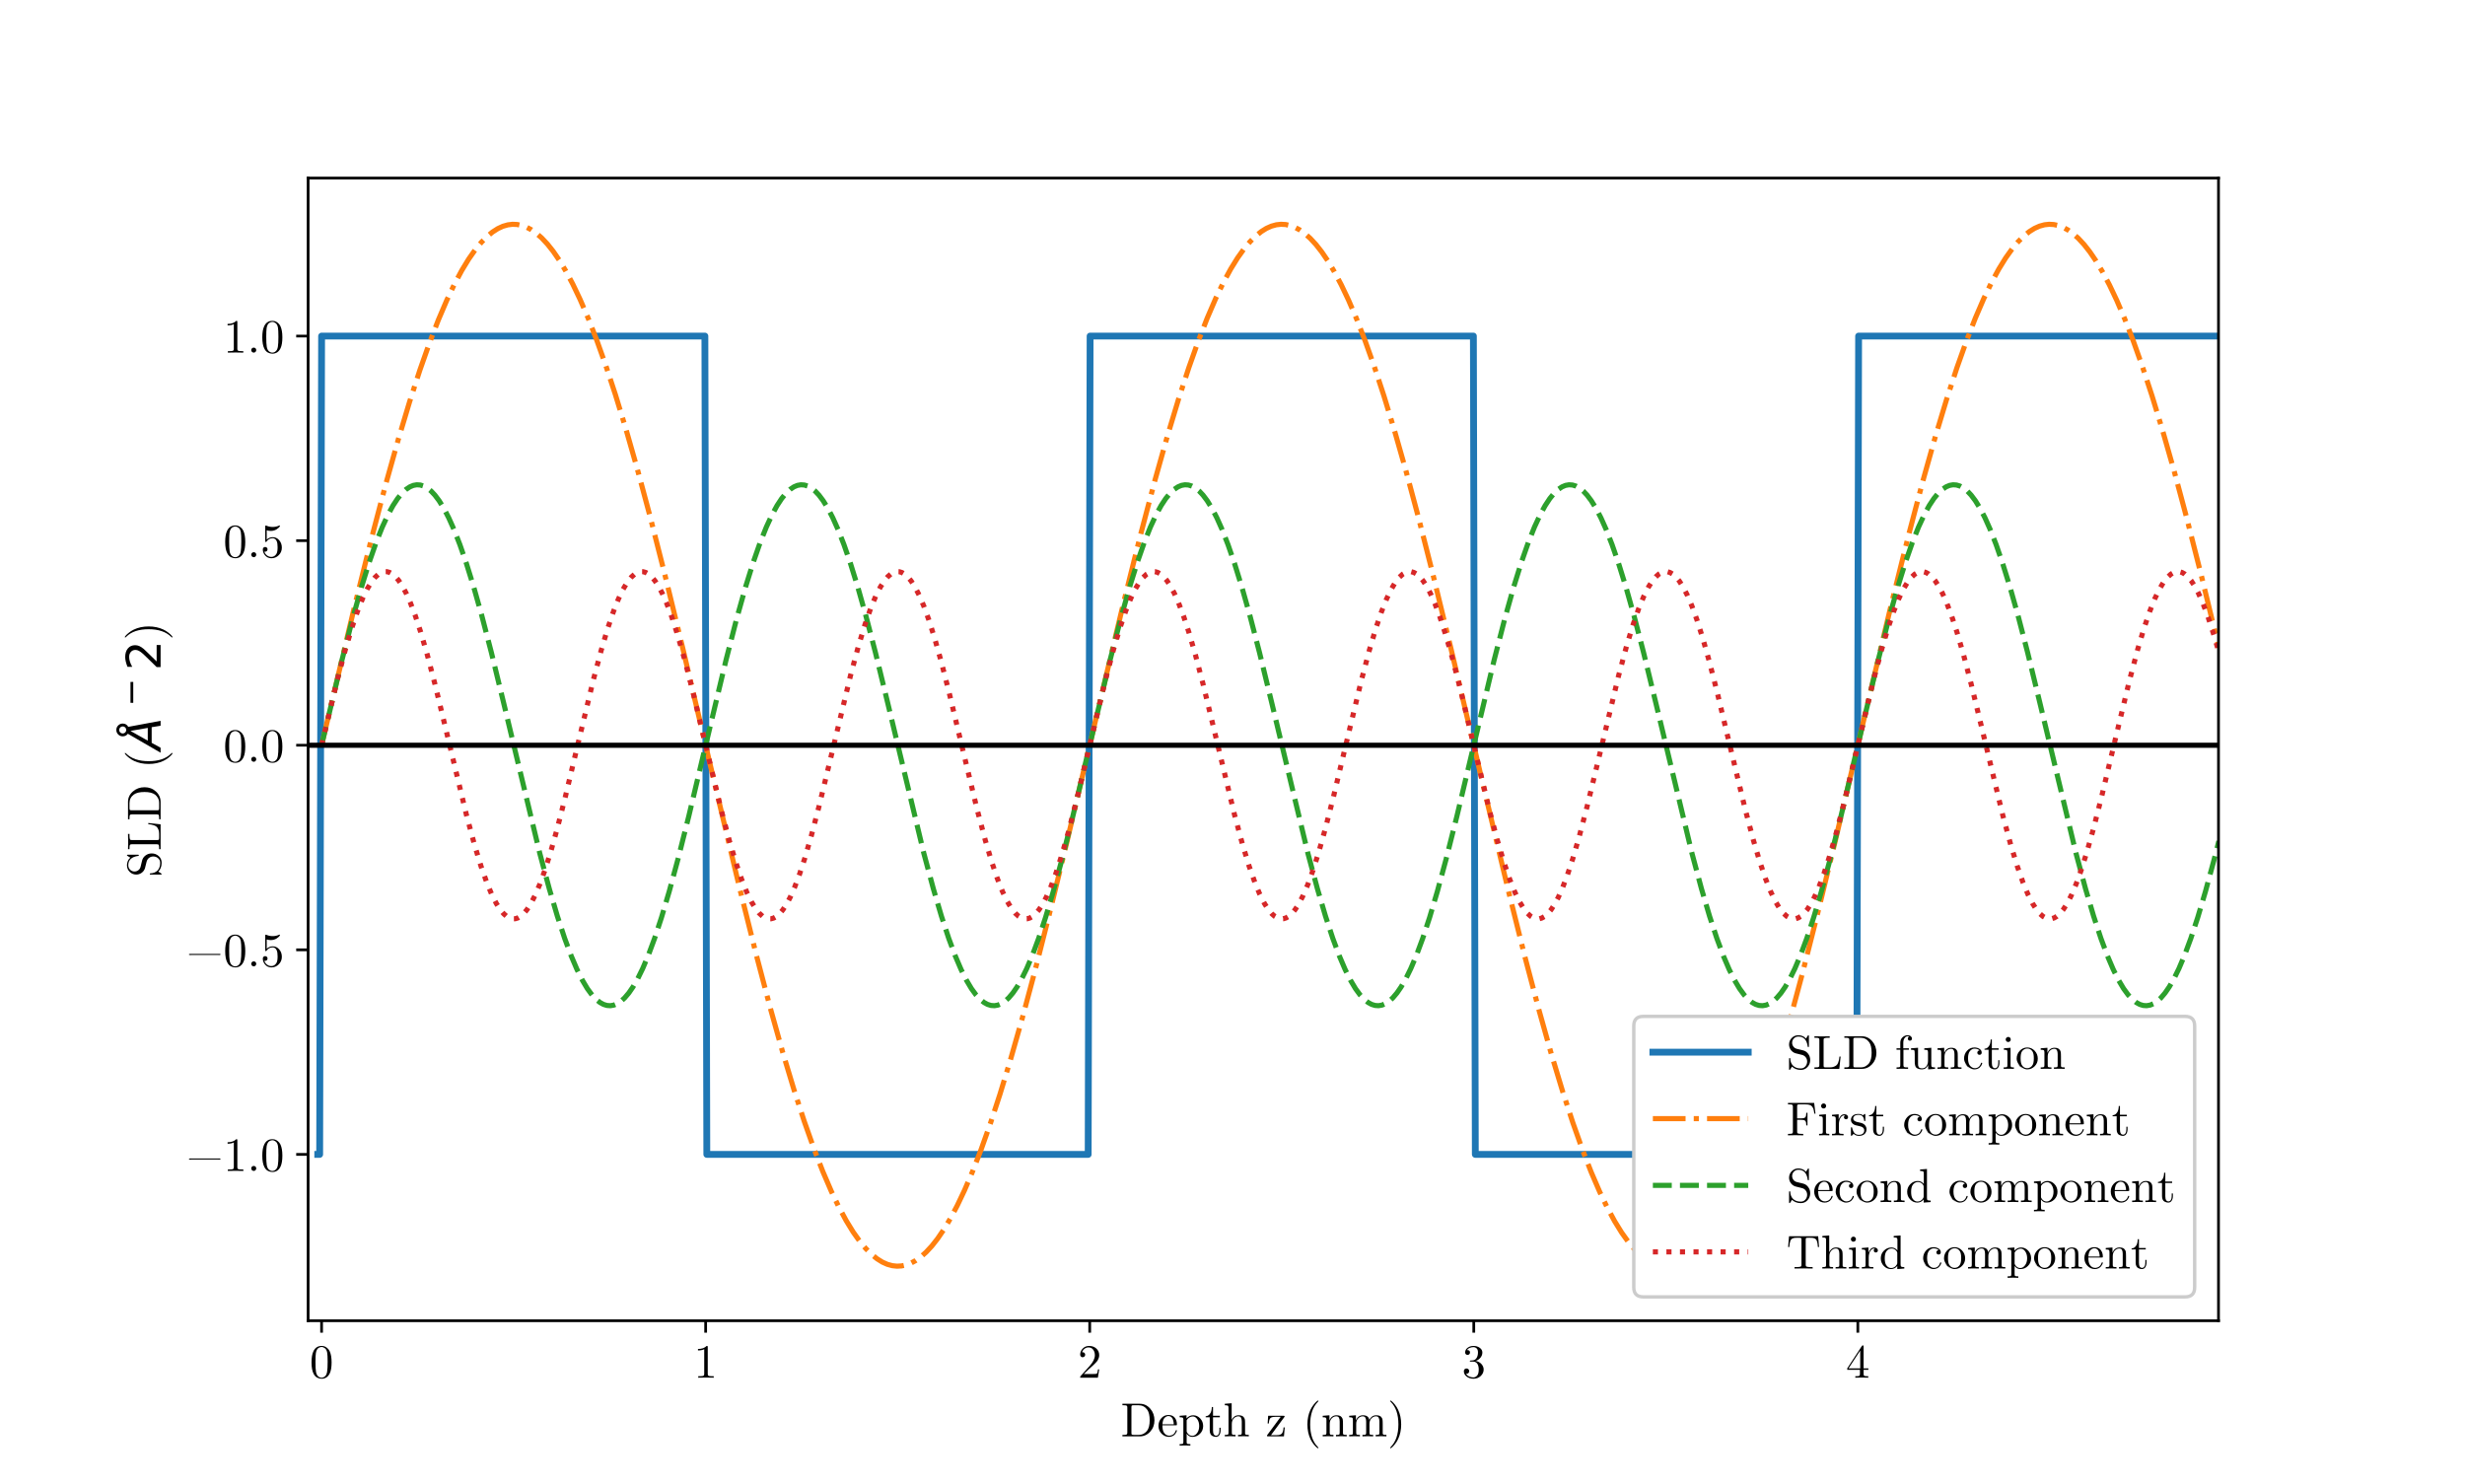 <?xml version="1.0" encoding="utf-8" standalone="no"?>
<!DOCTYPE svg PUBLIC "-//W3C//DTD SVG 1.1//EN"
  "http://www.w3.org/Graphics/SVG/1.1/DTD/svg11.dtd">
<!-- Created with matplotlib (https://matplotlib.org/) -->
<svg height="435.6pt" version="1.1" viewBox="0 0 723.6 435.6" width="723.6pt" xmlns="http://www.w3.org/2000/svg" xmlns:xlink="http://www.w3.org/1999/xlink">
 <defs>
  <style type="text/css">*{stroke-linecap:butt;stroke-linejoin:round;}</style>
 </defs>
 <g id="figure_1">
  <g id="patch_1">
   <path d="M 0 435.6 
L 723.6 435.6 
L 723.6 0 
L 0 0 
z
" style="fill:#ffffff;"/>
  </g>
  <g id="axes_1">
   <g id="patch_2">
    <path d="M 90.45 387.684 
L 651.24 387.684 
L 651.24 52.272 
L 90.45 52.272 
z
" style="fill:#ffffff;"/>
   </g>
   <g id="matplotlib.axis_1">
    <g id="xtick_1">
     <g id="line2d_1">
      <defs>
       <path d="M 0 0 
L 0 3.5 
" id="mf16ecf7444" style="stroke:#000000;stroke-width:0.8;"/>
      </defs>
      <g>
       <use style="stroke:#000000;stroke-width:0.8;" x="94.402" xlink:href="#mf16ecf7444" y="387.684"/>
      </g>
     </g>
     <g id="text_1">
      <!-- 0 -->
      <g transform="translate(90.902 404.401)scale(0.14 -0.14)">
       <defs>
        <path d="M 3.906 32 
Q 3.906 46.703 7.594 54.703 
Q 12.797 66.594 25 66.594 
Q 27.594 66.594 30.297 65.891 
Q 33 65.203 36.453 62.5 
Q 39.906 59.797 42 55.406 
Q 46 46.906 46 32 
Q 46 17.406 42.297 9.406 
Q 36.906 -2.203 24.906 -2.203 
Q 20.406 -2.203 15.844 0.094 
Q 11.297 2.406 8.406 7.906 
Q 3.906 16.203 3.906 32 
z
M 12.203 33.203 
Q 12.203 18.094 13.297 12.094 
Q 14.5 5.594 17.844 2.797 
Q 21.203 0 24.906 0 
Q 28.906 0 32.25 3 
Q 35.594 6 36.594 12.5 
Q 37.703 18.906 37.703 33.203 
Q 37.703 47.094 36.703 52.703 
Q 35.406 59.203 31.906 61.797 
Q 28.406 64.406 24.906 64.406 
Q 23.594 64.406 22.188 64 
Q 20.797 63.594 18.797 62.5 
Q 16.797 61.406 15.25 58.594 
Q 13.703 55.797 13 51.594 
Q 12.203 46.203 12.203 33.203 
z
" id="CMUSerif-Roman-48"/>
       </defs>
       <use xlink:href="#CMUSerif-Roman-48"/>
      </g>
     </g>
    </g>
    <g id="xtick_2">
     <g id="line2d_2">
      <g>
       <use style="stroke:#000000;stroke-width:0.8;" x="207.143" xlink:href="#mf16ecf7444" y="387.684"/>
      </g>
     </g>
     <g id="text_2">
      <!-- 1 -->
      <g transform="translate(203.643 404.401)scale(0.14 -0.14)">
       <defs>
        <path d="M 8.906 57.094 
L 8.906 60.203 
Q 20.906 60.203 27.094 66.594 
Q 28.797 66.594 29.094 66.188 
Q 29.406 65.797 29.406 64 
L 29.406 7.906 
Q 29.406 4.906 30.844 4 
Q 32.297 3.094 38.703 3.094 
L 41.906 3.094 
L 41.906 0 
Q 38.406 0.297 25.703 0.297 
Q 13 0.297 9.5 0 
L 9.5 3.094 
L 12.703 3.094 
Q 19 3.094 20.5 4 
Q 22 4.906 22 7.906 
L 22 59.703 
Q 16.797 57.094 8.906 57.094 
z
" id="CMUSerif-Roman-49"/>
       </defs>
       <use xlink:href="#CMUSerif-Roman-49"/>
      </g>
     </g>
    </g>
    <g id="xtick_3">
     <g id="line2d_3">
      <g>
       <use style="stroke:#000000;stroke-width:0.8;" x="319.885" xlink:href="#mf16ecf7444" y="387.684"/>
      </g>
     </g>
     <g id="text_3">
      <!-- 2 -->
      <g transform="translate(316.385 404.401)scale(0.14 -0.14)">
       <defs>
        <path d="M 5 0 
Q 5 1.797 5.141 2.344 
Q 5.297 2.906 6.094 3.703 
L 25.297 25.094 
Q 35.797 36.906 35.797 47.203 
Q 35.797 53.906 32.297 58.703 
Q 28.797 63.5 22.406 63.5 
Q 18 63.5 14.297 60.797 
Q 10.594 58.094 8.906 53.297 
Q 9.203 53.406 10.203 53.406 
Q 12.703 53.406 14.094 51.844 
Q 15.5 50.297 15.5 48.203 
Q 15.5 45.5 13.75 44.203 
Q 12 42.906 10.297 42.906 
Q 9.594 42.906 8.688 43.047 
Q 7.797 43.203 6.391 44.594 
Q 5 46 5 48.5 
Q 5 55.5 10.297 61.047 
Q 15.594 66.594 23.703 66.594 
Q 32.906 66.594 38.906 61.141 
Q 44.906 55.703 44.906 47.203 
Q 44.906 44.203 44 41.5 
Q 43.094 38.797 41.891 36.688 
Q 40.703 34.594 37.5 31.25 
Q 34.297 27.906 31.688 25.5 
Q 29.094 23.094 23.297 18 
L 12.703 7.703 
L 30.703 7.703 
Q 39.5 7.703 40.203 8.5 
Q 41.203 9.906 42.406 17.406 
L 44.906 17.406 
L 42.094 0 
z
" id="CMUSerif-Roman-50"/>
       </defs>
       <use xlink:href="#CMUSerif-Roman-50"/>
      </g>
     </g>
    </g>
    <g id="xtick_4">
     <g id="line2d_4">
      <g>
       <use style="stroke:#000000;stroke-width:0.8;" x="432.626" xlink:href="#mf16ecf7444" y="387.684"/>
      </g>
     </g>
     <g id="text_4">
      <!-- 3 -->
      <g transform="translate(429.126 404.401)scale(0.14 -0.14)">
       <defs>
        <path d="M 4.203 13.5 
Q 4.203 16.5 5.891 17.891 
Q 7.594 19.297 9.797 19.297 
Q 12.094 19.297 13.75 17.797 
Q 15.406 16.297 15.406 13.703 
Q 15.406 10.906 13.453 9.344 
Q 11.5 7.797 8.797 8.203 
Q 11.203 4.203 15.594 2.391 
Q 20 0.594 24.094 0.594 
Q 28.406 0.594 31.906 4.297 
Q 35.406 8 35.406 17.094 
Q 35.406 24.797 32.406 29.25 
Q 29.406 33.703 23.5 33.703 
L 19.094 33.703 
Q 17.594 33.703 17.141 33.844 
Q 16.703 34 16.703 34.797 
Q 16.703 35.797 18.203 36 
Q 19.703 36 22.094 36.297 
Q 27.906 36.5 31 41.5 
Q 33.797 46.203 33.797 52.906 
Q 33.797 59 30.891 61.547 
Q 28 64.094 24.203 64.094 
Q 20.703 64.094 16.844 62.641 
Q 13 61.203 10.906 57.906 
Q 17.094 57.906 17.094 52.906 
Q 17.094 50.703 15.688 49.25 
Q 14.297 47.797 12 47.797 
Q 9.797 47.797 8.344 49.188 
Q 6.906 50.594 6.906 53 
Q 6.906 58.703 12 62.641 
Q 17.094 66.594 24.594 66.594 
Q 32 66.594 37.5 62.688 
Q 43 58.797 43 52.797 
Q 43 46.906 39.094 42.047 
Q 35.203 37.203 29 35.203 
Q 36.594 33.703 41.141 28.547 
Q 45.703 23.406 45.703 17.094 
Q 45.703 9.297 39.547 3.547 
Q 33.406 -2.203 24.406 -2.203 
Q 16.094 -2.203 10.141 2.297 
Q 4.203 6.797 4.203 13.5 
z
" id="CMUSerif-Roman-51"/>
       </defs>
       <use xlink:href="#CMUSerif-Roman-51"/>
      </g>
     </g>
    </g>
    <g id="xtick_5">
     <g id="line2d_5">
      <g>
       <use style="stroke:#000000;stroke-width:0.8;" x="545.367" xlink:href="#mf16ecf7444" y="387.684"/>
      </g>
     </g>
     <g id="text_5">
      <!-- 4 -->
      <g transform="translate(541.867 404.401)scale(0.14 -0.14)">
       <defs>
        <path d="M 2.797 16.5 
L 2.797 19.594 
L 33.5 66.5 
Q 34.297 67.703 35.5 67.703 
Q 36.594 67.703 36.844 67.25 
Q 37.094 66.797 37.094 65.094 
L 37.094 19.594 
L 47.094 19.594 
L 47.094 16.5 
L 37.094 16.5 
L 37.094 7.797 
Q 37.094 4.906 38.297 4 
Q 39.5 3.094 44.703 3.094 
L 46.797 3.094 
L 46.797 0 
Q 42.703 0.297 33.203 0.297 
Q 23.797 0.297 19.703 0 
L 19.703 3.094 
L 21.797 3.094 
Q 27 3.094 28.203 4 
Q 29.406 4.906 29.406 7.797 
L 29.406 16.5 
z
M 5.594 19.594 
L 30 19.594 
L 30 56.906 
z
" id="CMUSerif-Roman-52"/>
       </defs>
       <use xlink:href="#CMUSerif-Roman-52"/>
      </g>
     </g>
    </g>
    <g id="text_6">
     <!-- Depth z (nm) -->
     <g transform="translate(328.993 421.618)scale(0.14 -0.14)">
      <defs>
       <path d="M 3.5 0 
L 3.5 3.094 
L 5.906 3.094 
Q 11.297 3.094 12.547 4 
Q 13.797 4.906 13.797 7.797 
L 13.797 60.5 
Q 13.797 63.406 12.547 64.297 
Q 11.297 65.203 5.906 65.203 
L 3.5 65.203 
L 3.5 68.297 
L 40.094 68.297 
Q 52.906 68.297 61.797 58.094 
Q 70.703 47.906 70.703 33.594 
Q 70.703 19.594 61.75 9.797 
Q 52.797 0 40.094 0 
z
M 22.406 7.094 
Q 22.406 4.5 23.156 3.797 
Q 23.906 3.094 27.297 3.094 
L 37.406 3.094 
Q 44 3.094 48.453 5.797 
Q 52.906 8.5 55.203 11.594 
Q 60.703 19.094 60.703 33.594 
Q 60.703 48.797 55.5 55.906 
Q 48.797 65.203 37.297 65.203 
L 27.297 65.203 
Q 23.906 65.203 23.156 64.5 
Q 22.406 63.797 22.406 61.203 
z
" id="CMUSerif-Roman-68"/>
       <path d="M 2.797 22 
Q 2.797 31.406 8.844 38.094 
Q 14.906 44.797 23.594 44.797 
Q 32.406 44.797 36.953 39.094 
Q 41.5 33.406 41.5 25.203 
Q 41.5 23.703 41.094 23.391 
Q 40.703 23.094 39 23.094 
L 11.094 23.094 
Q 11.094 12.906 14.094 8.094 
Q 18.297 1.406 25.406 1.406 
Q 26.406 1.406 27.547 1.594 
Q 28.703 1.797 31.094 2.641 
Q 33.5 3.5 35.594 5.797 
Q 37.703 8.094 38.906 11.703 
Q 39.203 13.094 40.203 13.094 
Q 41.5 13.094 41.5 11.906 
Q 41.5 11 40.547 9.047 
Q 39.594 7.094 37.797 4.75 
Q 36 2.406 32.5 0.656 
Q 29 -1.094 24.797 -1.094 
Q 16 -1.094 9.391 5.547 
Q 2.797 12.203 2.797 22 
z
M 11.203 25.203 
L 34.906 25.203 
Q 34.906 27.297 34.547 29.641 
Q 34.203 32 33.141 35.25 
Q 32.094 38.5 29.641 40.547 
Q 27.203 42.594 23.594 42.594 
Q 22 42.594 20.25 41.891 
Q 18.5 41.203 16.391 39.547 
Q 14.297 37.906 12.844 34.156 
Q 11.406 30.406 11.203 25.203 
z
" id="CMUSerif-Roman-101"/>
       <path d="M 2.797 -16.297 
Q 8.094 -16.297 9.344 -15.641 
Q 10.594 -15 10.594 -11.797 
L 10.594 35 
Q 10.594 38.297 9.344 39.141 
Q 8.094 40 2.797 40 
L 2.797 43.094 
L 17.203 44.203 
L 17.203 37.594 
Q 23.203 44.203 31.203 44.203 
Q 39.703 44.203 45.891 37.594 
Q 52.094 31 52.094 21.594 
Q 52.094 12.094 45.5 5.5 
Q 38.906 -1.094 29.797 -1.094 
Q 24.797 -1.094 21.438 1.453 
Q 18.094 4 17.5 5.906 
L 17.5 5 
L 17.5 -11.797 
Q 17.5 -15 18.75 -15.641 
Q 20 -16.297 25.297 -16.297 
L 25.297 -19.406 
Q 14.797 -19.094 14 -19.094 
Q 13 -19.094 2.797 -19.406 
z
M 17.5 11.406 
Q 17.5 9.906 17.703 9.344 
Q 17.906 8.797 18.906 7.203 
Q 22.906 1.094 29.406 1.094 
Q 35.094 1.094 39.438 6.938 
Q 43.797 12.797 43.797 21.594 
Q 43.797 30 39.844 35.844 
Q 35.906 41.703 30.406 41.703 
Q 26.5 41.703 23.094 39.594 
Q 19.703 37.5 17.5 33.703 
z
" id="CMUSerif-Roman-112"/>
       <path d="M 1.906 40 
L 1.906 42.203 
Q 6.5 42.406 9.547 45.656 
Q 12.594 48.906 13.641 52.906 
Q 14.703 56.906 14.797 61.5 
L 17.297 61.5 
L 17.297 43.094 
L 31.594 43.094 
L 31.594 40 
L 17.297 40 
L 17.297 12.203 
Q 17.297 1.406 24 1.406 
Q 26.906 1.406 28.797 4.344 
Q 30.703 7.297 30.703 12.594 
L 30.703 18.094 
L 33.203 18.094 
L 33.203 12.406 
Q 33.203 7 30.703 2.953 
Q 28.203 -1.094 23.297 -1.094 
Q 21.5 -1.094 19.703 -0.641 
Q 17.906 -0.203 15.594 1 
Q 13.297 2.203 11.844 5.141 
Q 10.406 8.094 10.406 12.406 
L 10.406 40 
z
" id="CMUSerif-Roman-116"/>
       <path d="M 3.203 0 
L 3.203 3.094 
Q 8.5 3.094 9.75 3.75 
Q 11 4.406 11 7.594 
L 11 59.594 
Q 11 63.297 9.703 64.25 
Q 8.406 65.203 3.203 65.203 
L 3.203 68.297 
L 17.594 69.406 
L 17.594 34.594 
L 17.703 34.594 
Q 19.297 38.203 22.891 41.203 
Q 26.5 44.203 32.094 44.203 
Q 39.594 44.203 42.594 40.5 
Q 44.797 38 45.25 35.203 
Q 45.703 32.406 45.703 25.203 
L 45.703 6.094 
Q 45.797 4 47.391 3.547 
Q 49 3.094 53.5 3.094 
L 53.5 0 
Q 43.297 0.297 42.297 0.297 
Q 41.5 0.297 31 0 
L 31 3.094 
Q 36.297 3.094 37.547 3.75 
Q 38.797 4.406 38.797 7.594 
L 38.797 30.906 
Q 38.797 36 37.25 39 
Q 35.703 42 31.406 42 
Q 26.203 42 22.047 37.641 
Q 17.906 33.297 17.906 26 
L 17.906 7.594 
Q 17.906 4.406 19.156 3.75 
Q 20.406 3.094 25.703 3.094 
L 25.703 0 
Q 15.5 0.297 14.5 0.297 
Q 13.703 0.297 3.203 0 
z
" id="CMUSerif-Roman-104"/>
       <path id="CMUSerif-Roman-32"/>
       <path d="M 2.797 1.406 
Q 2.797 2.094 3.703 3.203 
L 31.594 40.906 
L 20.203 40.906 
Q 12.297 40.906 9.75 38 
Q 7.203 35.094 6.703 27 
L 4.203 27 
L 5.297 43.094 
L 37.297 43.094 
Q 38.406 43.094 38.844 43.047 
Q 39.297 43 39.594 42.703 
Q 39.906 42.406 39.906 41.797 
Q 39.906 41.203 39 40.094 
L 11.203 2.5 
L 23 2.5 
Q 31.297 2.5 34.094 5.953 
Q 36.906 9.406 37.594 18.703 
L 40.094 18.703 
L 38.406 0 
L 5.406 0 
Q 3.797 0 3.297 0.203 
Q 2.797 0.406 2.797 1.406 
z
" id="CMUSerif-Roman-122"/>
       <path d="M 9.906 25 
Q 9.906 41.906 16.203 55.5 
Q 18.906 61.203 22.656 66 
Q 26.406 70.797 28.906 72.891 
Q 31.406 75 32.094 75 
Q 33.094 75 33.094 74 
Q 33.094 73.5 31.797 72.297 
Q 15.703 55.906 15.703 25 
Q 15.703 -6 31.406 -21.797 
Q 33.094 -23.5 33.094 -24 
Q 33.094 -25 32.094 -25 
Q 31.406 -25 29 -23 
Q 26.594 -21 22.891 -16.391 
Q 19.203 -11.797 16.5 -6.203 
Q 9.906 7.406 9.906 25 
z
" id="CMUSerif-Roman-40"/>
       <path d="M 3.203 0 
L 3.203 3.094 
Q 8.5 3.094 9.75 3.75 
Q 11 4.406 11 7.594 
L 11 34.406 
Q 11 38.094 9.703 39.047 
Q 8.406 40 3.203 40 
L 3.203 43.094 
L 17.297 44.203 
L 17.297 33.703 
Q 22 44.203 32.094 44.203 
Q 39.594 44.203 42.594 40.5 
Q 44.797 38 45.25 35.203 
Q 45.703 32.406 45.703 25.203 
L 45.703 6.094 
Q 45.797 4 47.391 3.547 
Q 49 3.094 53.5 3.094 
L 53.5 0 
Q 43.297 0.297 42.297 0.297 
Q 41.5 0.297 31 0 
L 31 3.094 
Q 36.297 3.094 37.547 3.75 
Q 38.797 4.406 38.797 7.594 
L 38.797 30.906 
Q 38.797 36 37.25 39 
Q 35.703 42 31.406 42 
Q 26.203 42 22.047 37.641 
Q 17.906 33.297 17.906 26 
L 17.906 7.594 
Q 17.906 4.406 19.156 3.75 
Q 20.406 3.094 25.703 3.094 
L 25.703 0 
Q 15.5 0.297 14.5 0.297 
Q 13.703 0.297 3.203 0 
z
" id="CMUSerif-Roman-110"/>
       <path d="M 3.203 0 
L 3.203 3.094 
Q 8.5 3.094 9.75 3.75 
Q 11 4.406 11 7.594 
L 11 34.406 
Q 11 38.094 9.703 39.047 
Q 8.406 40 3.203 40 
L 3.203 43.094 
L 17.297 44.203 
L 17.297 33.703 
Q 22 44.203 32.094 44.203 
Q 43.797 44.203 45.406 34.406 
Q 47.094 38.203 50.688 41.203 
Q 54.297 44.203 59.906 44.203 
Q 67.406 44.203 70.406 40.5 
Q 72.594 38 73.047 35.203 
Q 73.5 32.406 73.5 25.203 
L 73.5 6.094 
Q 73.594 4 75.188 3.547 
Q 76.797 3.094 81.297 3.094 
L 81.297 0 
Q 71.094 0.297 70.094 0.297 
Q 69.297 0.297 58.797 0 
L 58.797 3.094 
Q 64.094 3.094 65.344 3.75 
Q 66.594 4.406 66.594 7.594 
L 66.594 30.906 
Q 66.594 36 65.047 39 
Q 63.5 42 59.203 42 
Q 54 42 49.844 37.641 
Q 45.703 33.297 45.703 26 
L 45.703 7.594 
Q 45.703 4.406 46.953 3.75 
Q 48.203 3.094 53.5 3.094 
L 53.5 0 
Q 43.297 0.297 42.297 0.297 
Q 41.5 0.297 31 0 
L 31 3.094 
Q 36.297 3.094 37.547 3.75 
Q 38.797 4.406 38.797 7.594 
L 38.797 30.906 
Q 38.797 36 37.25 39 
Q 35.703 42 31.406 42 
Q 26.203 42 22.047 37.641 
Q 17.906 33.297 17.906 26 
L 17.906 7.594 
Q 17.906 4.406 19.156 3.75 
Q 20.406 3.094 25.703 3.094 
L 25.703 0 
Q 15.5 0.297 14.5 0.297 
Q 13.703 0.297 3.203 0 
z
" id="CMUSerif-Roman-109"/>
       <path d="M 5.703 -24 
Q 5.703 -23.5 7 -22.297 
Q 23.094 -5.906 23.094 25 
Q 23.094 56 7.594 71.703 
Q 5.703 73.5 5.703 74 
Q 5.703 75 6.703 75 
Q 7.406 75 9.797 73 
Q 12.203 71 15.891 66.391 
Q 19.594 61.797 22.297 56.203 
Q 28.906 42.594 28.906 25 
Q 28.906 8.094 22.594 -5.5 
Q 19.906 -11.203 16.156 -16 
Q 12.406 -20.797 9.906 -22.891 
Q 7.406 -25 6.703 -25 
Q 5.703 -25 5.703 -24 
z
" id="CMUSerif-Roman-41"/>
      </defs>
      <use xlink:href="#CMUSerif-Roman-68"/>
      <use x="76.3" xlink:href="#CMUSerif-Roman-101"/>
      <use x="120.7" xlink:href="#CMUSerif-Roman-112"/>
      <use x="176.2" xlink:href="#CMUSerif-Roman-116"/>
      <use x="215" xlink:href="#CMUSerif-Roman-104"/>
      <use x="270.5" xlink:href="#CMUSerif-Roman-32"/>
      <use x="303.8" xlink:href="#CMUSerif-Roman-122"/>
      <use x="348.2" xlink:href="#CMUSerif-Roman-32"/>
      <use x="381.5" xlink:href="#CMUSerif-Roman-40"/>
      <use x="420.3" xlink:href="#CMUSerif-Roman-110"/>
      <use x="475.8" xlink:href="#CMUSerif-Roman-109"/>
      <use x="559.1" xlink:href="#CMUSerif-Roman-41"/>
     </g>
    </g>
   </g>
   <g id="matplotlib.axis_2">
    <g id="ytick_1">
     <g id="line2d_6">
      <defs>
       <path d="M 0 0 
L -3.5 0 
" id="ma6af0d77ae" style="stroke:#000000;stroke-width:0.8;"/>
      </defs>
      <g>
       <use style="stroke:#000000;stroke-width:0.8;" x="90.45" xlink:href="#ma6af0d77ae" y="338.855"/>
      </g>
     </g>
     <g id="text_7">
      <!-- −1.0 -->
      <g transform="translate(54.667 343.714)scale(0.14 -0.14)">
       <defs>
        <path d="M 5.703 24.906 
Q 5.703 26.094 7.703 26.094 
L 69 26.094 
Q 69.094 26.094 69.547 26.094 
Q 70 26.094 70.141 26.094 
Q 70.297 26.094 70.641 26.094 
Q 71 26.094 71.141 26 
Q 71.297 25.906 71.5 25.797 
Q 71.703 25.703 71.797 25.5 
Q 71.906 25.297 71.906 25 
Q 71.906 23.797 69.297 23.797 
L 69.094 23.797 
Q 68.797 23.797 68.25 23.844 
Q 67.703 23.906 67.406 23.906 
L 11.094 23.906 
Q 10.703 23.906 9.953 23.844 
Q 9.203 23.797 8.797 23.797 
L 8.297 23.797 
Q 5.703 23.797 5.703 24.906 
z
" id="CMUSerif-Roman-8722"/>
        <path d="M 11.5 0 
Q 8.5 3.203 8.5 5.297 
Q 8.5 7.406 10 8.953 
Q 11.5 10.5 13.797 10.5 
Q 16 10.5 17.5 9.047 
Q 19 7.594 19 5.297 
Q 19 3 17.391 1.5 
Q 15.797 0 13.797 0 
Q 11.5 0 8.5 3.203 
z
" id="CMUSerif-Roman-46"/>
       </defs>
       <use xlink:href="#CMUSerif-Roman-8722"/>
       <use x="77.8" xlink:href="#CMUSerif-Roman-49"/>
       <use x="127.8" xlink:href="#CMUSerif-Roman-46"/>
       <use x="155.6" xlink:href="#CMUSerif-Roman-48"/>
      </g>
     </g>
    </g>
    <g id="ytick_2">
     <g id="line2d_7">
      <g>
       <use style="stroke:#000000;stroke-width:0.8;" x="90.45" xlink:href="#ma6af0d77ae" y="278.804"/>
      </g>
     </g>
     <g id="text_8">
      <!-- −0.5 -->
      <g transform="translate(54.667 283.662)scale(0.14 -0.14)">
       <defs>
        <path d="M 5 16.094 
Q 5 19.094 6.594 20.25 
Q 8.203 21.406 9.906 21.406 
Q 12.203 21.406 13.547 19.953 
Q 14.906 18.5 14.906 16.5 
Q 14.906 14.5 13.547 13.047 
Q 12.203 11.594 9.906 11.594 
Q 8.797 11.594 8.203 11.797 
Q 9.5 7.203 13.547 3.891 
Q 17.594 0.594 22.906 0.594 
Q 29.594 0.594 33.594 7.094 
Q 36 11.297 36 20.797 
Q 36 29.203 34.203 33.406 
Q 31.406 39.797 25.703 39.797 
Q 17.594 39.797 12.797 32.797 
Q 12.203 31.906 11.5 31.906 
Q 10.5 31.906 10.297 32.453 
Q 10.094 33 10.094 34.5 
L 10.094 64.094 
Q 10.094 66.5 11.094 66.5 
Q 11.5 66.5 12.297 66.203 
Q 18.594 63.406 25.594 63.406 
Q 32.797 63.406 39.203 66.297 
Q 39.703 66.594 40 66.594 
Q 41 66.594 41 65.5 
Q 41 65.094 40.203 63.938 
Q 39.406 62.797 37.703 61.297 
Q 36 59.797 33.797 58.391 
Q 31.594 57 28.391 56.047 
Q 25.203 55.094 21.703 55.094 
Q 17.5 55.094 13.203 56.406 
L 13.203 36.906 
Q 18.406 42 25.906 42 
Q 33.906 42 39.406 35.547 
Q 44.906 29.094 44.906 20.094 
Q 44.906 10.703 38.406 4.25 
Q 31.906 -2.203 23.094 -2.203 
Q 15.094 -2.203 10.047 3.5 
Q 5 9.203 5 16.094 
z
" id="CMUSerif-Roman-53"/>
       </defs>
       <use xlink:href="#CMUSerif-Roman-8722"/>
       <use x="77.8" xlink:href="#CMUSerif-Roman-48"/>
       <use x="127.8" xlink:href="#CMUSerif-Roman-46"/>
       <use x="155.6" xlink:href="#CMUSerif-Roman-53"/>
      </g>
     </g>
    </g>
    <g id="ytick_3">
     <g id="line2d_8">
      <g>
       <use style="stroke:#000000;stroke-width:0.8;" x="90.45" xlink:href="#ma6af0d77ae" y="218.752"/>
      </g>
     </g>
     <g id="text_9">
      <!-- 0.0 -->
      <g transform="translate(65.558 223.611)scale(0.14 -0.14)">
       <use xlink:href="#CMUSerif-Roman-48"/>
       <use x="50" xlink:href="#CMUSerif-Roman-46"/>
       <use x="77.8" xlink:href="#CMUSerif-Roman-48"/>
      </g>
     </g>
    </g>
    <g id="ytick_4">
     <g id="line2d_9">
      <g>
       <use style="stroke:#000000;stroke-width:0.8;" x="90.45" xlink:href="#ma6af0d77ae" y="158.701"/>
      </g>
     </g>
     <g id="text_10">
      <!-- 0.5 -->
      <g transform="translate(65.558 163.56)scale(0.14 -0.14)">
       <use xlink:href="#CMUSerif-Roman-48"/>
       <use x="50" xlink:href="#CMUSerif-Roman-46"/>
       <use x="77.8" xlink:href="#CMUSerif-Roman-53"/>
      </g>
     </g>
    </g>
    <g id="ytick_5">
     <g id="line2d_10">
      <g>
       <use style="stroke:#000000;stroke-width:0.8;" x="90.45" xlink:href="#ma6af0d77ae" y="98.65"/>
      </g>
     </g>
     <g id="text_11">
      <!-- 1.0 -->
      <g transform="translate(65.558 103.508)scale(0.14 -0.14)">
       <use xlink:href="#CMUSerif-Roman-49"/>
       <use x="50" xlink:href="#CMUSerif-Roman-46"/>
       <use x="77.8" xlink:href="#CMUSerif-Roman-48"/>
      </g>
     </g>
    </g>
    <g id="text_12">
     <!-- SLD ($Å^-2$) -->
     <g transform="translate(47.167 257.498)rotate(-90)scale(0.14 -0.14)">
      <defs>
       <path d="M 5.594 0.203 
L 5.594 20.203 
Q 5.594 21.297 5.641 21.688 
Q 5.703 22.094 6 22.391 
Q 6.297 22.703 6.906 22.703 
Q 8 22.703 8.094 21.703 
Q 8.406 11.797 14.297 6.297 
Q 20.094 0.906 30.094 0.906 
Q 36.094 0.906 39.797 5.203 
Q 43.5 9.5 43.5 15.203 
Q 43.5 20.594 40.406 24.406 
Q 39.094 26.094 37.438 27.188 
Q 35.797 28.297 34.797 28.641 
Q 33.797 29 31.906 29.5 
Q 19.5 32.5 18.703 32.797 
Q 12.797 34.797 9.188 39.844 
Q 5.594 44.906 5.594 51.094 
Q 5.594 59.094 11.25 64.797 
Q 16.906 70.5 25.094 70.5 
Q 29.203 70.5 32.641 69.203 
Q 36.094 67.906 37.5 66.75 
Q 38.906 65.594 41.094 63.5 
L 44.594 69.203 
Q 45.406 70.5 46.094 70.5 
Q 46.906 70.5 47.047 70.047 
Q 47.203 69.594 47.203 68.094 
L 47.203 48 
Q 47.203 46.906 47.141 46.5 
Q 47.094 46.094 46.797 45.844 
Q 46.5 45.594 45.906 45.594 
Q 44.906 45.594 44.703 46.797 
Q 41.906 67.703 25.203 67.703 
Q 19.5 67.703 15.75 63.844 
Q 12 60 12 54.594 
Q 12 50.203 14.75 46.594 
Q 17.5 43 22.094 41.906 
L 34.906 38.797 
Q 41.297 37.297 45.594 31.641 
Q 49.906 26 49.906 18.594 
Q 49.906 10.094 44.344 3.938 
Q 38.797 -2.203 30.203 -2.203 
Q 24 -2.203 19.203 -0.141 
Q 14.406 1.906 11.797 4.797 
Q 9.797 1.5 8.5 -0.406 
L 8.203 -0.906 
Q 7.406 -2.203 6.703 -2.203 
Q 5.906 -2.203 5.75 -1.703 
Q 5.594 -1.203 5.594 0.203 
z
" id="CMUSerif-Roman-83"/>
       <path d="M 3.297 0 
L 3.297 3.094 
L 5.703 3.094 
Q 11.094 3.094 12.344 4 
Q 13.594 4.906 13.594 7.797 
L 13.594 60.5 
Q 13.594 63.406 12.344 64.297 
Q 11.094 65.203 5.703 65.203 
L 3.297 65.203 
L 3.297 68.297 
Q 6.797 68 18.5 68 
Q 31.703 68 35.297 68.297 
L 35.297 65.203 
L 32 65.203 
Q 27.406 65.203 25.297 64.594 
Q 23.203 64 22.844 63.203 
Q 22.5 62.406 22.5 60.406 
L 22.5 7.094 
Q 22.5 4.5 23.25 3.797 
Q 24 3.094 27.406 3.094 
L 35.594 3.094 
Q 40.703 3.094 44.344 4.594 
Q 48 6.094 49.953 8 
Q 51.906 9.906 53.203 13.5 
Q 54.5 17.094 54.891 19.391 
Q 55.297 21.703 55.703 25.797 
L 58.203 25.797 
L 55.406 0 
z
" id="CMUSerif-Roman-76"/>
       <path d="M 49.812 79.391 
Q 49.812 82.469 47.625 84.641 
Q 45.453 86.812 42.391 86.812 
Q 39.266 86.812 37.141 84.688 
Q 35.016 82.562 35.016 79.391 
Q 35.016 76.312 37.141 74.156 
Q 39.266 72.016 42.391 72.016 
Q 45.453 72.016 47.625 74.156 
Q 49.812 76.312 49.812 79.391 
z
M 34.422 68.703 
Q 31.781 70.516 30.391 73.266 
Q 29 76.031 29 79.391 
Q 29 84.969 32.906 88.891 
Q 36.812 92.828 42.391 92.828 
Q 47.953 92.828 51.875 88.891 
Q 55.812 84.969 55.812 79.391 
Q 55.812 75.531 54.031 72.547 
Q 52.25 69.578 48.875 67.828 
L 61.531 0 
L 51.219 0 
L 48.188 18.703 
L 15.375 18.703 
L 5.078 0 
L -5.328 0 
z
M 40.375 63.188 
L 19.922 26.906 
L 46.688 26.906 
z
" id="DejaVuSans-Oblique-197"/>
       <path d="M 10.594 35.5 
L 73.188 35.5 
L 73.188 27.203 
L 10.594 27.203 
z
" id="DejaVuSans-8722"/>
       <path d="M 19.188 8.297 
L 53.609 8.297 
L 53.609 0 
L 7.328 0 
L 7.328 8.297 
Q 12.938 14.109 22.625 23.891 
Q 32.328 33.688 34.812 36.531 
Q 39.547 41.844 41.422 45.531 
Q 43.312 49.219 43.312 52.781 
Q 43.312 58.594 39.234 62.25 
Q 35.156 65.922 28.609 65.922 
Q 23.969 65.922 18.812 64.312 
Q 13.672 62.703 7.812 59.422 
L 7.812 69.391 
Q 13.766 71.781 18.938 73 
Q 24.125 74.219 28.422 74.219 
Q 39.75 74.219 46.484 68.547 
Q 53.219 62.891 53.219 53.422 
Q 53.219 48.922 51.531 44.891 
Q 49.859 40.875 45.406 35.406 
Q 44.188 33.984 37.641 27.219 
Q 31.109 20.453 19.188 8.297 
z
" id="DejaVuSans-50"/>
      </defs>
      <use transform="translate(0 0.172)" xlink:href="#CMUSerif-Roman-83"/>
      <use transform="translate(55.5 0.172)" xlink:href="#CMUSerif-Roman-76"/>
      <use transform="translate(118 0.172)" xlink:href="#CMUSerif-Roman-68"/>
      <use transform="translate(194.3 0.172)" xlink:href="#CMUSerif-Roman-32"/>
      <use transform="translate(227.6 0.172)" xlink:href="#CMUSerif-Roman-40"/>
      <use transform="translate(266.4 0.172)" xlink:href="#DejaVuSans-Oblique-197"/>
      <use transform="translate(358.252 38.453)scale(0.7)" xlink:href="#DejaVuSans-8722"/>
      <use transform="translate(433.276 0.172)" xlink:href="#DejaVuSans-50"/>
      <use transform="translate(496.899 0.172)" xlink:href="#CMUSerif-Roman-41"/>
     </g>
    </g>
   </g>
   <g id="line2d_11">
    <path clip-path="url(#p82827d9662)" d="M 93.275 338.855 
L 93.84 338.855 
L 94.406 98.65 
L 206.92 98.65 
L 207.485 338.855 
L 319.434 338.855 
L 320 98.65 
L 432.514 98.65 
L 433.079 338.855 
L 545.028 338.855 
L 545.594 98.65 
L 657.542 98.65 
L 658.108 338.855 
L 658.108 338.855 
" style="fill:none;stroke:#1f77b4;stroke-linecap:square;stroke-width:2;"/>
   </g>
   <g id="line2d_12">
    <path clip-path="url(#p82827d9662)" d="M 94.402 218.752 
L 103.985 178.401 
L 109.059 158.021 
L 113.23 142.154 
L 116.951 128.869 
L 120.22 117.986 
L 123.264 108.603 
L 126.083 100.62 
L 128.676 93.918 
L 131.156 88.117 
L 133.411 83.383 
L 135.553 79.381 
L 137.582 76.047 
L 139.499 73.317 
L 141.303 71.127 
L 142.994 69.412 
L 144.572 68.11 
L 146.151 67.1 
L 147.616 66.424 
L 149.082 66.003 
L 150.435 65.84 
L 151.788 65.894 
L 153.14 66.166 
L 154.493 66.654 
L 155.959 67.427 
L 157.425 68.452 
L 159.003 69.837 
L 160.694 71.64 
L 162.385 73.769 
L 164.189 76.395 
L 166.106 79.579 
L 168.135 83.383 
L 170.277 87.868 
L 172.645 93.366 
L 175.125 99.71 
L 177.831 107.279 
L 180.649 115.836 
L 183.693 125.788 
L 187.076 137.627 
L 190.796 151.477 
L 195.08 168.311 
L 200.379 190.098 
L 209.173 227.395 
L 217.065 260.492 
L 222.025 280.365 
L 226.197 296.181 
L 229.804 309.025 
L 233.074 319.88 
L 236.118 329.235 
L 238.936 337.189 
L 241.53 343.864 
L 244.01 349.637 
L 246.265 354.344 
L 248.407 358.321 
L 250.436 361.63 
L 252.353 364.335 
L 254.157 366.503 
L 255.848 368.196 
L 257.426 369.477 
L 259.004 370.466 
L 260.47 371.122 
L 261.936 371.524 
L 263.289 371.669 
L 264.641 371.597 
L 265.994 371.307 
L 267.347 370.801 
L 268.813 370.008 
L 270.278 368.963 
L 271.857 367.558 
L 273.548 365.733 
L 275.239 363.582 
L 277.043 360.933 
L 278.96 357.726 
L 280.989 353.898 
L 283.131 349.388 
L 285.499 343.864 
L 287.979 337.492 
L 290.685 329.897 
L 293.503 321.313 
L 296.547 311.335 
L 299.929 299.47 
L 303.65 285.596 
L 307.934 268.74 
L 313.233 246.935 
L 322.252 208.671 
L 329.919 176.551 
L 334.879 156.701 
L 339.051 140.91 
L 342.658 128.093 
L 345.928 117.265 
L 348.972 107.939 
L 351.79 100.013 
L 354.383 93.366 
L 356.864 87.62 
L 359.118 82.939 
L 361.261 78.988 
L 363.29 75.705 
L 365.206 73.023 
L 367.01 70.879 
L 368.701 69.208 
L 370.28 67.948 
L 371.745 67.039 
L 373.211 66.383 
L 374.677 65.981 
L 376.03 65.836 
L 377.383 65.908 
L 378.735 66.198 
L 380.088 66.704 
L 381.554 67.497 
L 383.02 68.542 
L 384.598 69.947 
L 386.289 71.771 
L 387.98 73.923 
L 389.784 76.571 
L 391.701 79.779 
L 393.73 83.607 
L 395.872 88.117 
L 398.24 93.641 
L 400.72 100.013 
L 403.426 107.608 
L 406.244 116.192 
L 409.288 126.17 
L 412.671 138.035 
L 416.391 151.909 
L 420.675 168.765 
L 425.974 190.57 
L 434.993 228.834 
L 442.66 260.954 
L 447.62 280.804 
L 451.792 296.595 
L 455.399 309.412 
L 458.669 320.24 
L 461.713 329.566 
L 464.531 337.492 
L 467.124 344.139 
L 469.605 349.885 
L 471.86 354.566 
L 474.002 358.517 
L 476.031 361.8 
L 477.948 364.482 
L 479.751 366.626 
L 481.443 368.297 
L 483.021 369.557 
L 484.487 370.466 
L 485.952 371.122 
L 487.418 371.524 
L 488.771 371.669 
L 490.124 371.597 
L 491.477 371.307 
L 492.829 370.801 
L 494.295 370.008 
L 495.761 368.963 
L 497.339 367.558 
L 499.03 365.733 
L 500.721 363.582 
L 502.525 360.933 
L 504.442 357.726 
L 506.471 353.898 
L 508.613 349.388 
L 510.981 343.864 
L 513.461 337.492 
L 516.167 329.897 
L 518.985 321.313 
L 522.029 311.335 
L 525.412 299.47 
L 529.132 285.596 
L 533.416 268.74 
L 538.715 246.935 
L 547.734 208.671 
L 555.401 176.551 
L 560.361 156.701 
L 564.533 140.91 
L 568.14 128.093 
L 571.41 117.265 
L 574.454 107.939 
L 577.273 100.013 
L 579.866 93.366 
L 582.346 87.62 
L 584.601 82.939 
L 586.743 78.988 
L 588.772 75.705 
L 590.689 73.023 
L 592.493 70.879 
L 594.184 69.208 
L 595.762 67.948 
L 597.228 67.039 
L 598.693 66.383 
L 600.159 65.981 
L 601.512 65.836 
L 602.865 65.908 
L 604.218 66.198 
L 605.571 66.704 
L 607.036 67.497 
L 608.502 68.542 
L 610.08 69.947 
L 611.771 71.771 
L 613.462 73.923 
L 615.266 76.571 
L 617.183 79.779 
L 619.212 83.607 
L 621.354 88.117 
L 623.722 93.641 
L 626.202 100.013 
L 628.908 107.608 
L 631.726 116.192 
L 634.77 126.17 
L 638.153 138.035 
L 641.873 151.909 
L 646.157 168.765 
L 651.343 190.098 
L 651.343 190.098 
" style="fill:none;stroke:#ff7f0e;stroke-dasharray:9.6,2.4,1.5,2.4;stroke-dashoffset:0;stroke-width:1.5;"/>
   </g>
   <g id="line2d_13">
    <path clip-path="url(#p82827d9662)" d="M 94.402 218.752 
L 100.378 193.759 
L 103.534 181.497 
L 106.127 172.27 
L 108.382 165.028 
L 110.412 159.231 
L 112.215 154.715 
L 113.907 151.068 
L 115.372 148.392 
L 116.725 146.338 
L 117.965 144.816 
L 119.205 143.647 
L 120.333 142.896 
L 121.347 142.475 
L 122.362 142.299 
L 123.377 142.367 
L 124.391 142.679 
L 125.406 143.234 
L 126.534 144.134 
L 127.661 145.329 
L 128.901 146.977 
L 130.254 149.166 
L 131.72 151.983 
L 133.298 155.514 
L 134.989 159.839 
L 136.906 165.371 
L 139.048 172.27 
L 141.415 180.661 
L 144.234 191.501 
L 147.842 206.317 
L 158.439 250.436 
L 161.258 260.931 
L 163.625 268.955 
L 165.767 275.466 
L 167.684 280.61 
L 169.375 284.565 
L 170.954 287.729 
L 172.419 290.191 
L 173.772 292.041 
L 175.012 293.371 
L 176.14 294.271 
L 177.154 294.826 
L 178.169 295.138 
L 179.184 295.206 
L 180.198 295.03 
L 181.213 294.609 
L 182.228 293.946 
L 183.355 292.928 
L 184.595 291.47 
L 185.835 289.665 
L 187.188 287.309 
L 188.654 284.319 
L 190.345 280.326 
L 192.149 275.466 
L 194.178 269.316 
L 196.433 261.729 
L 199.026 252.174 
L 202.183 239.622 
L 206.805 220.194 
L 213.119 193.759 
L 216.275 181.497 
L 218.869 172.27 
L 221.123 165.028 
L 223.153 159.231 
L 224.957 154.715 
L 226.648 151.068 
L 228.113 148.392 
L 229.466 146.338 
L 230.706 144.816 
L 231.947 143.647 
L 233.074 142.896 
L 234.089 142.475 
L 235.103 142.299 
L 236.118 142.367 
L 237.133 142.679 
L 238.147 143.234 
L 239.275 144.134 
L 240.402 145.329 
L 241.642 146.977 
L 242.995 149.166 
L 244.461 151.983 
L 246.039 155.514 
L 247.73 159.839 
L 249.647 165.371 
L 251.789 172.27 
L 254.157 180.661 
L 256.975 191.501 
L 260.583 206.317 
L 271.18 250.436 
L 273.999 260.931 
L 276.367 268.955 
L 278.509 275.466 
L 280.425 280.61 
L 282.116 284.565 
L 283.695 287.729 
L 285.16 290.191 
L 286.513 292.041 
L 287.753 293.371 
L 288.881 294.271 
L 289.895 294.826 
L 290.91 295.138 
L 291.925 295.206 
L 292.939 295.03 
L 293.954 294.609 
L 294.969 293.946 
L 296.096 292.928 
L 297.336 291.47 
L 298.577 289.665 
L 299.929 287.309 
L 301.395 284.319 
L 303.086 280.326 
L 304.89 275.466 
L 306.919 269.316 
L 309.174 261.729 
L 311.767 252.174 
L 314.924 239.622 
L 319.546 220.194 
L 325.86 193.759 
L 329.017 181.497 
L 331.61 172.27 
L 333.864 165.028 
L 335.894 159.231 
L 337.698 154.715 
L 339.389 151.068 
L 340.854 148.392 
L 342.207 146.338 
L 343.447 144.816 
L 344.688 143.647 
L 345.815 142.896 
L 346.83 142.475 
L 347.844 142.299 
L 348.859 142.367 
L 349.874 142.679 
L 350.888 143.234 
L 352.016 144.134 
L 353.143 145.329 
L 354.383 146.977 
L 355.736 149.166 
L 357.202 151.983 
L 358.78 155.514 
L 360.471 159.839 
L 362.388 165.371 
L 364.53 172.27 
L 366.898 180.661 
L 369.716 191.501 
L 373.324 206.317 
L 383.922 250.436 
L 386.74 260.931 
L 389.108 268.955 
L 391.25 275.466 
L 393.166 280.61 
L 394.857 284.565 
L 396.436 287.729 
L 397.901 290.191 
L 399.254 292.041 
L 400.494 293.371 
L 401.622 294.271 
L 402.637 294.826 
L 403.651 295.138 
L 404.666 295.206 
L 405.681 295.03 
L 406.695 294.609 
L 407.71 293.946 
L 408.837 292.928 
L 410.077 291.47 
L 411.318 289.665 
L 412.671 287.309 
L 414.136 284.319 
L 415.827 280.326 
L 417.631 275.466 
L 419.66 269.316 
L 421.915 261.729 
L 424.508 252.174 
L 427.665 239.622 
L 432.287 220.194 
L 438.601 193.759 
L 441.758 181.497 
L 444.351 172.27 
L 446.606 165.028 
L 448.635 159.231 
L 450.439 154.715 
L 452.13 151.068 
L 453.596 148.392 
L 454.948 146.338 
L 456.189 144.816 
L 457.429 143.647 
L 458.556 142.896 
L 459.571 142.475 
L 460.585 142.299 
L 461.6 142.367 
L 462.615 142.679 
L 463.629 143.234 
L 464.757 144.134 
L 465.884 145.329 
L 467.124 146.977 
L 468.477 149.166 
L 469.943 151.983 
L 471.521 155.514 
L 473.212 159.839 
L 475.129 165.371 
L 477.271 172.27 
L 479.639 180.661 
L 482.457 191.501 
L 486.065 206.317 
L 496.663 250.436 
L 499.481 260.931 
L 501.849 268.955 
L 503.991 275.466 
L 505.907 280.61 
L 507.599 284.565 
L 509.177 287.729 
L 510.643 290.191 
L 511.995 292.041 
L 513.236 293.371 
L 514.363 294.271 
L 515.378 294.826 
L 516.392 295.138 
L 517.407 295.206 
L 518.422 295.03 
L 519.436 294.609 
L 520.451 293.946 
L 521.578 292.928 
L 522.819 291.47 
L 524.059 289.665 
L 525.412 287.309 
L 526.877 284.319 
L 528.568 280.326 
L 530.372 275.466 
L 532.402 269.316 
L 534.656 261.729 
L 537.249 252.174 
L 540.406 239.622 
L 545.029 220.194 
L 551.342 193.759 
L 554.499 181.497 
L 557.092 172.27 
L 559.347 165.028 
L 561.376 159.231 
L 563.18 154.715 
L 564.871 151.068 
L 566.337 148.392 
L 567.69 146.338 
L 568.93 144.816 
L 570.17 143.647 
L 571.297 142.896 
L 572.312 142.475 
L 573.327 142.299 
L 574.341 142.367 
L 575.356 142.679 
L 576.371 143.234 
L 577.498 144.134 
L 578.625 145.329 
L 579.866 146.977 
L 581.218 149.166 
L 582.684 151.983 
L 584.262 155.514 
L 585.954 159.839 
L 587.87 165.371 
L 590.012 172.27 
L 592.38 180.661 
L 595.198 191.501 
L 598.806 206.317 
L 609.404 250.436 
L 612.222 260.931 
L 614.59 268.955 
L 616.732 275.466 
L 618.649 280.61 
L 620.34 284.565 
L 621.918 287.729 
L 623.384 290.191 
L 624.737 292.041 
L 625.977 293.371 
L 627.104 294.271 
L 628.119 294.826 
L 629.133 295.138 
L 630.148 295.206 
L 631.163 295.03 
L 632.177 294.609 
L 633.192 293.946 
L 634.32 292.928 
L 635.56 291.47 
L 636.8 289.665 
L 638.153 287.309 
L 639.618 284.319 
L 641.309 280.326 
L 643.113 275.466 
L 645.143 269.316 
L 647.397 261.729 
L 649.991 252.174 
L 651.343 246.899 
L 651.343 246.899 
" style="fill:none;stroke:#2ca02c;stroke-dasharray:5.55,2.4;stroke-dashoffset:0;stroke-width:1.5;"/>
   </g>
   <g id="line2d_14">
    <path clip-path="url(#p82827d9662)" d="M 94.402 218.752 
L 99.025 199.542 
L 101.392 190.633 
L 103.309 184.211 
L 105 179.274 
L 106.466 175.629 
L 107.819 172.837 
L 109.059 170.793 
L 110.073 169.502 
L 111.088 168.566 
L 111.99 168.037 
L 112.779 167.81 
L 113.568 167.804 
L 114.358 168.021 
L 115.147 168.458 
L 116.049 169.225 
L 117.063 170.425 
L 118.078 171.972 
L 119.205 174.084 
L 120.446 176.865 
L 121.911 180.729 
L 123.49 185.526 
L 125.406 192.119 
L 127.661 200.735 
L 130.818 213.796 
L 136.906 239.143 
L 139.273 247.931 
L 141.19 254.225 
L 142.881 259.029 
L 144.347 262.546 
L 145.7 265.21 
L 146.827 266.977 
L 147.842 268.203 
L 148.744 268.994 
L 149.646 269.499 
L 150.435 269.705 
L 151.224 269.689 
L 152.013 269.452 
L 152.802 268.994 
L 153.704 268.203 
L 154.719 266.977 
L 155.846 265.21 
L 157.086 262.789 
L 158.439 259.611 
L 159.905 255.58 
L 161.596 250.247 
L 163.513 243.449 
L 165.88 234.199 
L 169.488 219.073 
L 174.11 199.839 
L 176.478 190.901 
L 178.394 184.447 
L 180.086 179.477 
L 181.551 175.8 
L 182.904 172.977 
L 184.144 170.902 
L 185.272 169.461 
L 186.286 168.538 
L 187.188 168.021 
L 187.977 167.804 
L 188.767 167.81 
L 189.556 168.037 
L 190.345 168.484 
L 191.247 169.263 
L 192.262 170.476 
L 193.276 172.035 
L 194.404 174.162 
L 195.757 177.234 
L 197.222 181.159 
L 198.913 186.384 
L 200.83 193.081 
L 203.198 202.241 
L 206.58 216.351 
L 211.766 237.963 
L 214.133 246.872 
L 216.05 253.294 
L 217.741 258.231 
L 219.207 261.876 
L 220.56 264.668 
L 221.8 266.712 
L 222.814 268.003 
L 223.829 268.939 
L 224.731 269.468 
L 225.52 269.695 
L 226.309 269.701 
L 227.099 269.484 
L 227.888 269.047 
L 228.79 268.28 
L 229.804 267.08 
L 230.819 265.533 
L 231.947 263.421 
L 233.187 260.64 
L 234.652 256.775 
L 236.231 251.979 
L 238.147 245.386 
L 240.402 236.77 
L 243.559 223.709 
L 249.647 198.362 
L 252.014 189.574 
L 253.931 183.28 
L 255.622 178.476 
L 257.088 174.959 
L 258.441 172.295 
L 259.568 170.527 
L 260.583 169.302 
L 261.485 168.511 
L 262.387 168.006 
L 263.176 167.8 
L 263.965 167.816 
L 264.754 168.053 
L 265.543 168.511 
L 266.445 169.302 
L 267.46 170.527 
L 268.587 172.295 
L 269.828 174.716 
L 271.18 177.894 
L 272.646 181.925 
L 274.337 187.258 
L 276.254 194.056 
L 278.621 203.306 
L 282.229 218.432 
L 286.851 237.666 
L 289.219 246.604 
L 291.136 253.058 
L 292.827 258.028 
L 294.292 261.705 
L 295.645 264.528 
L 296.885 266.603 
L 298.013 268.044 
L 299.027 268.967 
L 299.929 269.484 
L 300.719 269.701 
L 301.508 269.695 
L 302.297 269.468 
L 303.086 269.021 
L 303.988 268.242 
L 305.003 267.029 
L 306.017 265.47 
L 307.145 263.343 
L 308.498 260.271 
L 309.963 256.346 
L 311.654 251.12 
L 313.571 244.424 
L 315.939 235.264 
L 319.321 221.154 
L 324.507 199.542 
L 326.875 190.633 
L 328.791 184.211 
L 330.482 179.274 
L 331.948 175.629 
L 333.301 172.837 
L 334.541 170.793 
L 335.556 169.502 
L 336.57 168.566 
L 337.472 168.037 
L 338.261 167.81 
L 339.051 167.804 
L 339.84 168.021 
L 340.629 168.458 
L 341.531 169.225 
L 342.546 170.425 
L 343.56 171.972 
L 344.688 174.084 
L 345.928 176.865 
L 347.393 180.729 
L 348.972 185.526 
L 350.888 192.119 
L 353.143 200.735 
L 356.3 213.796 
L 362.388 239.143 
L 364.756 247.931 
L 366.672 254.225 
L 368.363 259.029 
L 369.829 262.546 
L 371.182 265.21 
L 372.309 266.977 
L 373.324 268.203 
L 374.226 268.994 
L 375.128 269.499 
L 375.917 269.705 
L 376.706 269.689 
L 377.495 269.452 
L 378.284 268.994 
L 379.186 268.203 
L 380.201 266.977 
L 381.328 265.21 
L 382.569 262.789 
L 383.922 259.611 
L 385.387 255.58 
L 387.078 250.247 
L 388.995 243.449 
L 391.362 234.199 
L 394.97 219.073 
L 399.593 199.839 
L 401.96 190.901 
L 403.877 184.447 
L 405.568 179.477 
L 407.033 175.8 
L 408.386 172.977 
L 409.626 170.902 
L 410.754 169.461 
L 411.769 168.538 
L 412.671 168.021 
L 413.46 167.804 
L 414.249 167.81 
L 415.038 168.037 
L 415.827 168.484 
L 416.729 169.263 
L 417.744 170.476 
L 418.759 172.035 
L 419.886 174.162 
L 421.239 177.234 
L 422.704 181.159 
L 424.396 186.384 
L 426.312 193.081 
L 428.68 202.241 
L 432.062 216.351 
L 437.248 237.963 
L 439.616 246.872 
L 441.532 253.294 
L 443.223 258.231 
L 444.689 261.876 
L 446.042 264.668 
L 447.282 266.712 
L 448.297 268.003 
L 449.311 268.939 
L 450.213 269.468 
L 451.002 269.695 
L 451.792 269.701 
L 452.581 269.484 
L 453.37 269.047 
L 454.272 268.28 
L 455.287 267.08 
L 456.301 265.533 
L 457.429 263.421 
L 458.669 260.64 
L 460.135 256.775 
L 461.713 251.979 
L 463.629 245.386 
L 465.884 236.77 
L 469.041 223.709 
L 475.129 198.362 
L 477.497 189.574 
L 479.413 183.28 
L 481.104 178.476 
L 482.57 174.959 
L 483.923 172.295 
L 485.05 170.527 
L 486.065 169.302 
L 486.967 168.511 
L 487.869 168.006 
L 488.658 167.8 
L 489.447 167.816 
L 490.236 168.053 
L 491.026 168.511 
L 491.928 169.302 
L 492.942 170.527 
L 494.07 172.295 
L 495.31 174.716 
L 496.663 177.894 
L 498.128 181.925 
L 499.819 187.258 
L 501.736 194.056 
L 504.104 203.306 
L 507.711 218.432 
L 512.334 237.666 
L 514.701 246.604 
L 516.618 253.058 
L 518.309 258.028 
L 519.775 261.705 
L 521.127 264.528 
L 522.368 266.603 
L 523.495 268.044 
L 524.51 268.967 
L 525.412 269.484 
L 526.201 269.701 
L 526.99 269.695 
L 527.779 269.468 
L 528.568 269.021 
L 529.47 268.242 
L 530.485 267.029 
L 531.5 265.47 
L 532.627 263.343 
L 533.98 260.271 
L 535.446 256.346 
L 537.137 251.12 
L 539.053 244.424 
L 541.421 235.264 
L 544.803 221.154 
L 549.989 199.542 
L 552.357 190.633 
L 554.273 184.211 
L 555.964 179.274 
L 557.43 175.629 
L 558.783 172.837 
L 560.023 170.793 
L 561.038 169.502 
L 562.052 168.566 
L 562.954 168.037 
L 563.744 167.81 
L 564.533 167.804 
L 565.322 168.021 
L 566.111 168.458 
L 567.013 169.225 
L 568.028 170.425 
L 569.042 171.972 
L 570.17 174.084 
L 571.41 176.865 
L 572.876 180.729 
L 574.454 185.526 
L 576.371 192.119 
L 578.625 200.735 
L 581.782 213.796 
L 587.87 239.143 
L 590.238 247.931 
L 592.154 254.225 
L 593.845 259.029 
L 595.311 262.546 
L 596.664 265.21 
L 597.791 266.977 
L 598.806 268.203 
L 599.708 268.994 
L 600.61 269.499 
L 601.399 269.705 
L 602.188 269.689 
L 602.977 269.452 
L 603.767 268.994 
L 604.669 268.203 
L 605.683 266.977 
L 606.811 265.21 
L 608.051 262.789 
L 609.404 259.611 
L 610.869 255.58 
L 612.56 250.247 
L 614.477 243.449 
L 616.845 234.199 
L 620.452 219.073 
L 625.075 199.839 
L 627.442 190.901 
L 629.359 184.447 
L 631.05 179.477 
L 632.516 175.8 
L 633.869 172.977 
L 635.109 170.902 
L 636.236 169.461 
L 637.251 168.538 
L 638.153 168.021 
L 638.942 167.804 
L 639.731 167.81 
L 640.52 168.037 
L 641.309 168.484 
L 642.211 169.263 
L 643.226 170.476 
L 644.241 172.035 
L 645.368 174.162 
L 646.721 177.234 
L 648.187 181.159 
L 649.878 186.384 
L 651.343 191.44 
L 651.343 191.44 
" style="fill:none;stroke:#d62728;stroke-dasharray:1.5,2.475;stroke-dashoffset:0;stroke-width:1.5;"/>
   </g>
   <g id="line2d_15">
    <path clip-path="url(#p82827d9662)" d="M 90.45 218.752 
L 651.24 218.752 
" style="fill:none;stroke:#000000;stroke-linecap:square;stroke-width:1.5;"/>
   </g>
   <g id="patch_3">
    <path d="M 90.45 387.684 
L 90.45 52.272 
" style="fill:none;stroke:#000000;stroke-linecap:square;stroke-linejoin:miter;stroke-width:0.8;"/>
   </g>
   <g id="patch_4">
    <path d="M 651.24 387.684 
L 651.24 52.272 
" style="fill:none;stroke:#000000;stroke-linecap:square;stroke-linejoin:miter;stroke-width:0.8;"/>
   </g>
   <g id="patch_5">
    <path d="M 90.45 387.684 
L 651.24 387.684 
" style="fill:none;stroke:#000000;stroke-linecap:square;stroke-linejoin:miter;stroke-width:0.8;"/>
   </g>
   <g id="patch_6">
    <path d="M 90.45 52.272 
L 651.24 52.272 
" style="fill:none;stroke:#000000;stroke-linecap:square;stroke-linejoin:miter;stroke-width:0.8;"/>
   </g>
   <g id="legend_1">
    <g id="patch_7">
     <path d="M 482.398 380.684 
L 641.44 380.684 
Q 644.24 380.684 644.24 377.884 
L 644.24 301.147 
Q 644.24 298.346 641.44 298.346 
L 482.398 298.346 
Q 479.598 298.346 479.598 301.147 
L 479.598 377.884 
Q 479.598 380.684 482.398 380.684 
z
" style="fill:#ffffff;stroke:#cccccc;stroke-linejoin:miter;"/>
    </g>
    <g id="line2d_16">
     <path d="M 485.198 308.846 
L 513.198 308.846 
" style="fill:none;stroke:#1f77b4;stroke-linecap:square;stroke-width:2;"/>
    </g>
    <g id="line2d_17"/>
    <g id="text_13">
     <!-- SLD function -->
     <g transform="translate(524.398 313.747)scale(0.14 -0.14)">
      <defs>
       <path d="M 3.297 40 
L 3.297 43.094 
L 11.203 43.094 
L 11.203 54.594 
Q 11.203 62 16 66.25 
Q 20.797 70.5 26.703 70.5 
Q 30.594 70.5 33.141 68.391 
Q 35.703 66.297 35.703 63.5 
Q 35.703 61.594 34.547 60.344 
Q 33.406 59.094 31.297 59.094 
Q 29.297 59.094 28.141 60.344 
Q 27 61.594 27 63.406 
Q 27 66.594 30 67.594 
Q 28.5 68.297 26.703 68.297 
Q 23.094 68.297 20.297 64.594 
Q 17.5 60.906 17.5 54.703 
L 17.5 43.094 
L 29.203 43.094 
L 29.203 40 
L 17.797 40 
L 17.797 7.797 
Q 17.797 4.906 19 4 
Q 20.203 3.094 25.406 3.094 
L 27.5 3.094 
L 27.5 0 
Q 23.5 0.297 14.797 0.297 
Q 13.594 0.297 11.688 0.25 
Q 9.797 0.203 7.297 0.094 
Q 4.797 0 3.406 0 
L 3.406 3.094 
Q 8.703 3.094 9.953 3.75 
Q 11.203 4.406 11.203 7.594 
L 11.203 40 
z
" id="CMUSerif-Roman-102"/>
       <path d="M 3.203 40 
L 3.203 43.094 
L 17.906 44.203 
L 17.906 11 
Q 17.906 8.594 18.094 7.188 
Q 18.297 5.797 19.094 4.188 
Q 19.906 2.594 21.797 1.844 
Q 23.703 1.094 26.703 1.094 
Q 32.094 1.094 35.438 5.547 
Q 38.797 10 38.797 16.594 
L 38.797 34.406 
Q 38.797 38.094 37.5 39.047 
Q 36.203 40 31 40 
L 31 43.094 
L 45.703 44.203 
L 45.703 8.703 
Q 45.703 5 47 4.047 
Q 48.297 3.094 53.5 3.094 
L 53.5 0 
L 39.094 -1.094 
L 39.094 7.906 
Q 34.906 -1.094 26.203 -1.094 
Q 21.797 -1.094 18.797 0 
Q 15.797 1.094 14.297 2.5 
Q 12.797 3.906 12 6.594 
Q 11.203 9.297 11.094 10.938 
Q 11 12.594 11 15.797 
L 11 30.797 
Q 11 37.594 10 38.797 
Q 9 40 3.203 40 
z
" id="CMUSerif-Roman-117"/>
       <path d="M 16.094 -1.094 
Q 3.406 12.094 3.406 21.594 
Q 3.406 31.094 9.656 37.938 
Q 15.906 44.797 25.094 44.797 
Q 31.203 44.797 35.797 41.891 
Q 40.406 39 40.406 34.094 
Q 40.406 31.906 39.094 30.656 
Q 37.797 29.406 35.797 29.406 
Q 33.703 29.406 32.453 30.703 
Q 31.203 32 31.203 34 
Q 31.203 34.906 31.5 35.75 
Q 31.797 36.594 32.891 37.547 
Q 34 38.5 35.906 38.594 
Q 32.297 42.297 25.203 42.297 
Q 20.094 42.297 15.891 37.5 
Q 11.703 32.703 11.703 21.797 
Q 11.703 16.094 13.094 11.891 
Q 14.5 7.703 16.797 5.547 
Q 19.094 3.406 21.344 2.406 
Q 23.594 1.406 25.797 1.406 
Q 35.594 1.406 38.906 11.906 
Q 39.203 12.906 40.203 12.906 
Q 41.5 12.906 41.5 11.906 
Q 41.5 11.406 41.094 10.156 
Q 40.703 8.906 39.5 6.906 
Q 38.297 4.906 36.547 3.156 
Q 34.797 1.406 31.75 0.156 
Q 28.703 -1.094 24.906 -1.094 
Q 16.094 -1.094 3.406 12.094 
z
" id="CMUSerif-Roman-99"/>
       <path d="M 3.297 0 
L 3.297 3.094 
Q 8.594 3.094 9.844 3.75 
Q 11.094 4.406 11.094 7.594 
L 11.094 34.5 
Q 11.094 38.203 9.844 39.094 
Q 8.594 40 3.703 40 
L 3.703 43.094 
L 17.703 44.203 
L 17.703 7.5 
Q 17.703 4.5 18.75 3.797 
Q 19.797 3.094 24.703 3.094 
L 24.703 0 
Q 14.5 0.297 14.297 0.297 
Q 12.906 0.297 3.297 0 
z
M 7.5 61.594 
Q 7.5 63.594 9.047 65.25 
Q 10.594 66.906 12.797 66.906 
Q 15 66.906 16.547 65.406 
Q 18.094 63.906 18.094 61.594 
Q 18.094 59.297 16.547 57.797 
Q 15 56.297 12.797 56.297 
Q 10.5 56.297 9 57.891 
Q 7.5 59.5 7.5 61.594 
z
" id="CMUSerif-Roman-105"/>
       <path d="M 16 -1.094 
Q 2.797 11.906 2.797 21.406 
Q 2.797 30.906 9.25 37.844 
Q 15.703 44.797 25 44.797 
Q 34.094 44.797 40.594 37.891 
Q 47.094 31 47.094 21.406 
Q 47.094 12 40.547 5.453 
Q 34 -1.094 24.906 -1.094 
Q 16 -1.094 2.797 11.906 
z
M 11.094 22.203 
Q 11.094 12.5 13.594 8.094 
Q 17.5 1.406 25 1.406 
Q 28.703 1.406 31.797 3.406 
Q 34.906 5.406 36.594 8.797 
Q 38.797 13.203 38.797 22.203 
Q 38.797 31.797 36.203 36.094 
Q 32.297 42.594 24.906 42.594 
Q 21.703 42.594 18.547 40.891 
Q 15.406 39.203 13.5 35.906 
Q 11.094 31.5 11.094 22.203 
z
" id="CMUSerif-Roman-111"/>
      </defs>
      <use xlink:href="#CMUSerif-Roman-83"/>
      <use x="55.5" xlink:href="#CMUSerif-Roman-76"/>
      <use x="118" xlink:href="#CMUSerif-Roman-68"/>
      <use x="194.3" xlink:href="#CMUSerif-Roman-32"/>
      <use x="227.6" xlink:href="#CMUSerif-Roman-102"/>
      <use x="258.1" xlink:href="#CMUSerif-Roman-117"/>
      <use x="313.6" xlink:href="#CMUSerif-Roman-110"/>
      <use x="369.1" xlink:href="#CMUSerif-Roman-99"/>
      <use x="413.5" xlink:href="#CMUSerif-Roman-116"/>
      <use x="452.3" xlink:href="#CMUSerif-Roman-105"/>
      <use x="480" xlink:href="#CMUSerif-Roman-111"/>
      <use x="530" xlink:href="#CMUSerif-Roman-110"/>
     </g>
    </g>
    <g id="line2d_18">
     <path d="M 485.198 328.363 
L 513.198 328.363 
" style="fill:none;stroke:#ff7f0e;stroke-dasharray:9.6,2.4,1.5,2.4;stroke-dashoffset:0;stroke-width:1.5;"/>
    </g>
    <g id="line2d_19"/>
    <g id="text_14">
     <!-- First component -->
     <g transform="translate(524.398 333.263)scale(0.14 -0.14)">
      <defs>
       <path d="M 3.297 0 
L 3.297 3.094 
L 5.703 3.094 
Q 11.094 3.094 12.344 4 
Q 13.594 4.906 13.594 7.797 
L 13.594 60.203 
Q 13.594 63.094 12.344 64 
Q 11.094 64.906 5.703 64.906 
L 3.297 64.906 
L 3.297 68 
L 58.203 68 
L 61 45.5 
L 58.5 45.5 
Q 57.797 51.203 56.891 54.453 
Q 56 57.703 53.953 60.297 
Q 51.906 62.906 48.453 63.906 
Q 45 64.906 39.406 64.906 
L 27.406 64.906 
Q 24 64.906 23.25 64.203 
Q 22.5 63.5 22.5 60.906 
L 22.5 35.594 
L 31.094 35.594 
Q 37.906 35.594 39.797 38.047 
Q 41.703 40.5 41.703 47.297 
L 44.203 47.297 
L 44.203 20.797 
L 41.703 20.797 
Q 41.703 27.703 39.797 30.094 
Q 37.906 32.5 31.094 32.5 
L 22.5 32.5 
L 22.5 7.906 
Q 22.5 5.797 22.844 5 
Q 23.203 4.203 25.297 3.641 
Q 27.406 3.094 32 3.094 
L 35.297 3.094 
L 35.297 0 
Q 31.703 0.297 18.5 0.297 
Q 6.797 0.297 3.297 0 
z
" id="CMUSerif-Roman-70"/>
       <path d="M 2.797 0 
L 2.797 3.094 
Q 8.094 3.094 9.344 3.75 
Q 10.594 4.406 10.594 7.594 
L 10.594 34.406 
Q 10.594 38.094 9.297 39.047 
Q 8 40 2.797 40 
L 2.797 43.094 
L 16.703 44.203 
L 16.703 33.203 
Q 18.094 37.5 21.094 40.844 
Q 24.094 44.203 29 44.203 
Q 32.203 44.203 34.297 42.391 
Q 36.406 40.594 36.406 38.094 
Q 36.406 35.906 35.047 34.797 
Q 33.703 33.703 32.094 33.703 
Q 30.297 33.703 29.047 34.844 
Q 27.797 36 27.797 38 
Q 27.797 39.203 28.344 40.141 
Q 28.906 41.094 29.344 41.438 
Q 29.797 41.797 30.094 41.906 
Q 29.906 42 29 42 
Q 23.5 42 20.344 36.5 
Q 17.203 31 17.203 23.203 
L 17.203 7.797 
Q 17.203 4.906 18.391 4 
Q 19.594 3.094 24.797 3.094 
L 26.906 3.094 
L 26.906 0 
Q 22.906 0.297 14.203 0.297 
Q 13 0.297 11.094 0.25 
Q 9.203 0.203 6.703 0.094 
Q 4.203 0 2.797 0 
z
" id="CMUSerif-Roman-114"/>
       <path d="M 3.297 1.297 
L 3.297 14.5 
Q 3.297 15.594 3.344 16 
Q 3.406 16.406 3.703 16.703 
Q 4 17 4.594 17 
Q 5.297 17 5.547 16.703 
Q 5.797 16.406 6 15.297 
Q 7.5 8.406 10.75 4.75 
Q 14 1.094 19.906 1.094 
Q 25.5 1.094 28.344 3.594 
Q 31.203 6.094 31.203 10.203 
Q 31.203 17.5 20.797 19.406 
Q 14.797 20.594 12.297 21.391 
Q 9.797 22.203 7.594 24 
Q 3.297 27.5 3.297 32.5 
Q 3.297 37.5 7.094 41.141 
Q 10.906 44.797 19.297 44.797 
Q 24.906 44.797 28.703 42 
Q 29.797 42.906 30.406 43.594 
Q 31.703 44.797 32.406 44.797 
Q 33.203 44.797 33.344 44.297 
Q 33.5 43.797 33.5 42.406 
L 33.5 32.297 
Q 33.5 31.203 33.453 30.797 
Q 33.406 30.406 33.094 30.156 
Q 32.797 29.906 32.203 29.906 
Q 31.094 29.906 31 30.797 
Q 30.203 42.906 19.297 42.906 
Q 13.406 42.906 10.75 40.656 
Q 8.094 38.406 8.094 35.297 
Q 8.094 33.594 8.891 32.297 
Q 9.703 31 10.75 30.25 
Q 11.797 29.5 13.75 28.797 
Q 15.703 28.094 16.891 27.844 
Q 18.094 27.594 20.406 27.094 
Q 28.406 25.594 31.797 22.297 
Q 36 18.094 36 12.797 
Q 36 6.906 32 2.906 
Q 28 -1.094 19.906 -1.094 
Q 13.406 -1.094 8.906 3.203 
Q 8.297 2.594 7.844 2.094 
Q 7.406 1.594 7.25 1.391 
Q 7.094 1.203 7.047 1.094 
Q 7 1 6.906 0.906 
Q 4.906 -1.094 4.406 -1.094 
Q 3.594 -1.094 3.438 -0.594 
Q 3.297 -0.094 3.297 1.297 
z
" id="CMUSerif-Roman-115"/>
      </defs>
      <use xlink:href="#CMUSerif-Roman-70"/>
      <use x="65.2" xlink:href="#CMUSerif-Roman-105"/>
      <use x="92.9" xlink:href="#CMUSerif-Roman-114"/>
      <use x="132" xlink:href="#CMUSerif-Roman-115"/>
      <use x="171.4" xlink:href="#CMUSerif-Roman-116"/>
      <use x="210.2" xlink:href="#CMUSerif-Roman-32"/>
      <use x="243.5" xlink:href="#CMUSerif-Roman-99"/>
      <use x="287.9" xlink:href="#CMUSerif-Roman-111"/>
      <use x="337.9" xlink:href="#CMUSerif-Roman-109"/>
      <use x="421.2" xlink:href="#CMUSerif-Roman-112"/>
      <use x="476.7" xlink:href="#CMUSerif-Roman-111"/>
      <use x="526.7" xlink:href="#CMUSerif-Roman-110"/>
      <use x="582.2" xlink:href="#CMUSerif-Roman-101"/>
      <use x="626.6" xlink:href="#CMUSerif-Roman-110"/>
      <use x="682.1" xlink:href="#CMUSerif-Roman-116"/>
     </g>
    </g>
    <g id="line2d_20">
     <path d="M 485.198 347.95 
L 513.198 347.95 
" style="fill:none;stroke:#2ca02c;stroke-dasharray:5.55,2.4;stroke-dashoffset:0;stroke-width:1.5;"/>
    </g>
    <g id="line2d_21"/>
    <g id="text_15">
     <!-- Second component -->
     <g transform="translate(524.398 352.85)scale(0.14 -0.14)">
      <defs>
       <path d="M 3.406 21.5 
Q 3.406 31 10.047 37.594 
Q 16.703 44.203 25.703 44.203 
Q 33.297 44.203 38.297 38 
L 38.297 59.594 
Q 38.297 63.297 37 64.25 
Q 35.703 65.203 30.5 65.203 
L 30.5 68.297 
L 44.906 69.406 
L 44.906 8.703 
Q 44.906 5 46.203 4.047 
Q 47.5 3.094 52.703 3.094 
L 52.703 0 
L 38 -1.094 
L 38 5.5 
Q 32.797 -1.094 24.594 -1.094 
Q 16 -1.094 9.703 5.5 
Q 3.406 12.094 3.406 21.5 
z
M 11.703 21.406 
Q 11.703 12.094 14.594 7.5 
Q 18.594 1.094 25.094 1.094 
Q 32.5 1.094 36.906 8.094 
Q 38 9.797 38 11.797 
L 38 32.297 
Q 38 34.297 36.906 36 
Q 32.797 42 26.094 42 
Q 19.094 42 14.797 35.594 
Q 11.703 30.797 11.703 21.406 
z
" id="CMUSerif-Roman-100"/>
      </defs>
      <use xlink:href="#CMUSerif-Roman-83"/>
      <use x="55.5" xlink:href="#CMUSerif-Roman-101"/>
      <use x="99.9" xlink:href="#CMUSerif-Roman-99"/>
      <use x="144.3" xlink:href="#CMUSerif-Roman-111"/>
      <use x="194.3" xlink:href="#CMUSerif-Roman-110"/>
      <use x="249.8" xlink:href="#CMUSerif-Roman-100"/>
      <use x="305.3" xlink:href="#CMUSerif-Roman-32"/>
      <use x="338.6" xlink:href="#CMUSerif-Roman-99"/>
      <use x="383" xlink:href="#CMUSerif-Roman-111"/>
      <use x="433" xlink:href="#CMUSerif-Roman-109"/>
      <use x="516.3" xlink:href="#CMUSerif-Roman-112"/>
      <use x="571.8" xlink:href="#CMUSerif-Roman-111"/>
      <use x="621.8" xlink:href="#CMUSerif-Roman-110"/>
      <use x="677.3" xlink:href="#CMUSerif-Roman-101"/>
      <use x="721.7" xlink:href="#CMUSerif-Roman-110"/>
      <use x="777.2" xlink:href="#CMUSerif-Roman-116"/>
     </g>
    </g>
    <g id="line2d_22">
     <path d="M 485.198 367.467 
L 513.198 367.467 
" style="fill:none;stroke:#d62728;stroke-dasharray:1.5,2.475;stroke-dashoffset:0;stroke-width:1.5;"/>
    </g>
    <g id="line2d_23"/>
    <g id="text_16">
     <!-- Third component -->
     <g transform="translate(524.398 372.367)scale(0.14 -0.14)">
      <defs>
       <path d="M 3.594 45.203 
L 5.5 67.703 
L 66.594 67.703 
L 68.5 45.203 
L 66 45.203 
Q 65.594 49.703 65.25 52.297 
Q 64.906 54.906 64.047 57.344 
Q 63.203 59.797 62.141 61 
Q 61.094 62.203 59.094 63.141 
Q 57.094 64.094 54.5 64.344 
Q 51.906 64.594 48 64.594 
Q 43.406 64.594 42.297 64.406 
Q 41.094 64.094 40.797 63.25 
Q 40.5 62.406 40.5 60.594 
L 40.5 7.906 
Q 40.5 5.906 40.891 5.094 
Q 41.297 4.297 43.594 3.688 
Q 45.906 3.094 51 3.094 
L 55 3.094 
L 55 0 
Q 50.906 0.297 36 0.297 
Q 21.203 0.297 17.094 0 
L 17.094 3.094 
L 21.094 3.094 
Q 26.203 3.094 28.5 3.688 
Q 30.797 4.297 31.188 5.094 
Q 31.594 5.906 31.594 7.906 
L 31.594 60.594 
Q 31.594 62 31.5 62.594 
Q 31.406 63.203 30.953 63.703 
Q 30.5 64.203 29.5 64.391 
Q 28.5 64.594 24.094 64.594 
Q 20.203 64.594 17.594 64.344 
Q 15 64.094 13 63.141 
Q 11 62.203 9.953 61 
Q 8.906 59.797 8.047 57.344 
Q 7.203 54.906 6.844 52.297 
Q 6.5 49.703 6.094 45.203 
z
" id="CMUSerif-Roman-84"/>
      </defs>
      <use xlink:href="#CMUSerif-Roman-84"/>
      <use x="72.2" xlink:href="#CMUSerif-Roman-104"/>
      <use x="127.7" xlink:href="#CMUSerif-Roman-105"/>
      <use x="155.4" xlink:href="#CMUSerif-Roman-114"/>
      <use x="194.5" xlink:href="#CMUSerif-Roman-100"/>
      <use x="250" xlink:href="#CMUSerif-Roman-32"/>
      <use x="283.3" xlink:href="#CMUSerif-Roman-99"/>
      <use x="327.7" xlink:href="#CMUSerif-Roman-111"/>
      <use x="377.7" xlink:href="#CMUSerif-Roman-109"/>
      <use x="461" xlink:href="#CMUSerif-Roman-112"/>
      <use x="516.5" xlink:href="#CMUSerif-Roman-111"/>
      <use x="566.5" xlink:href="#CMUSerif-Roman-110"/>
      <use x="622" xlink:href="#CMUSerif-Roman-101"/>
      <use x="666.4" xlink:href="#CMUSerif-Roman-110"/>
      <use x="721.9" xlink:href="#CMUSerif-Roman-116"/>
     </g>
    </g>
   </g>
  </g>
 </g>
 <defs>
  <clipPath id="p82827d9662">
   <rect height="335.412" width="560.79" x="90.45" y="52.272"/>
  </clipPath>
 </defs>
</svg>
